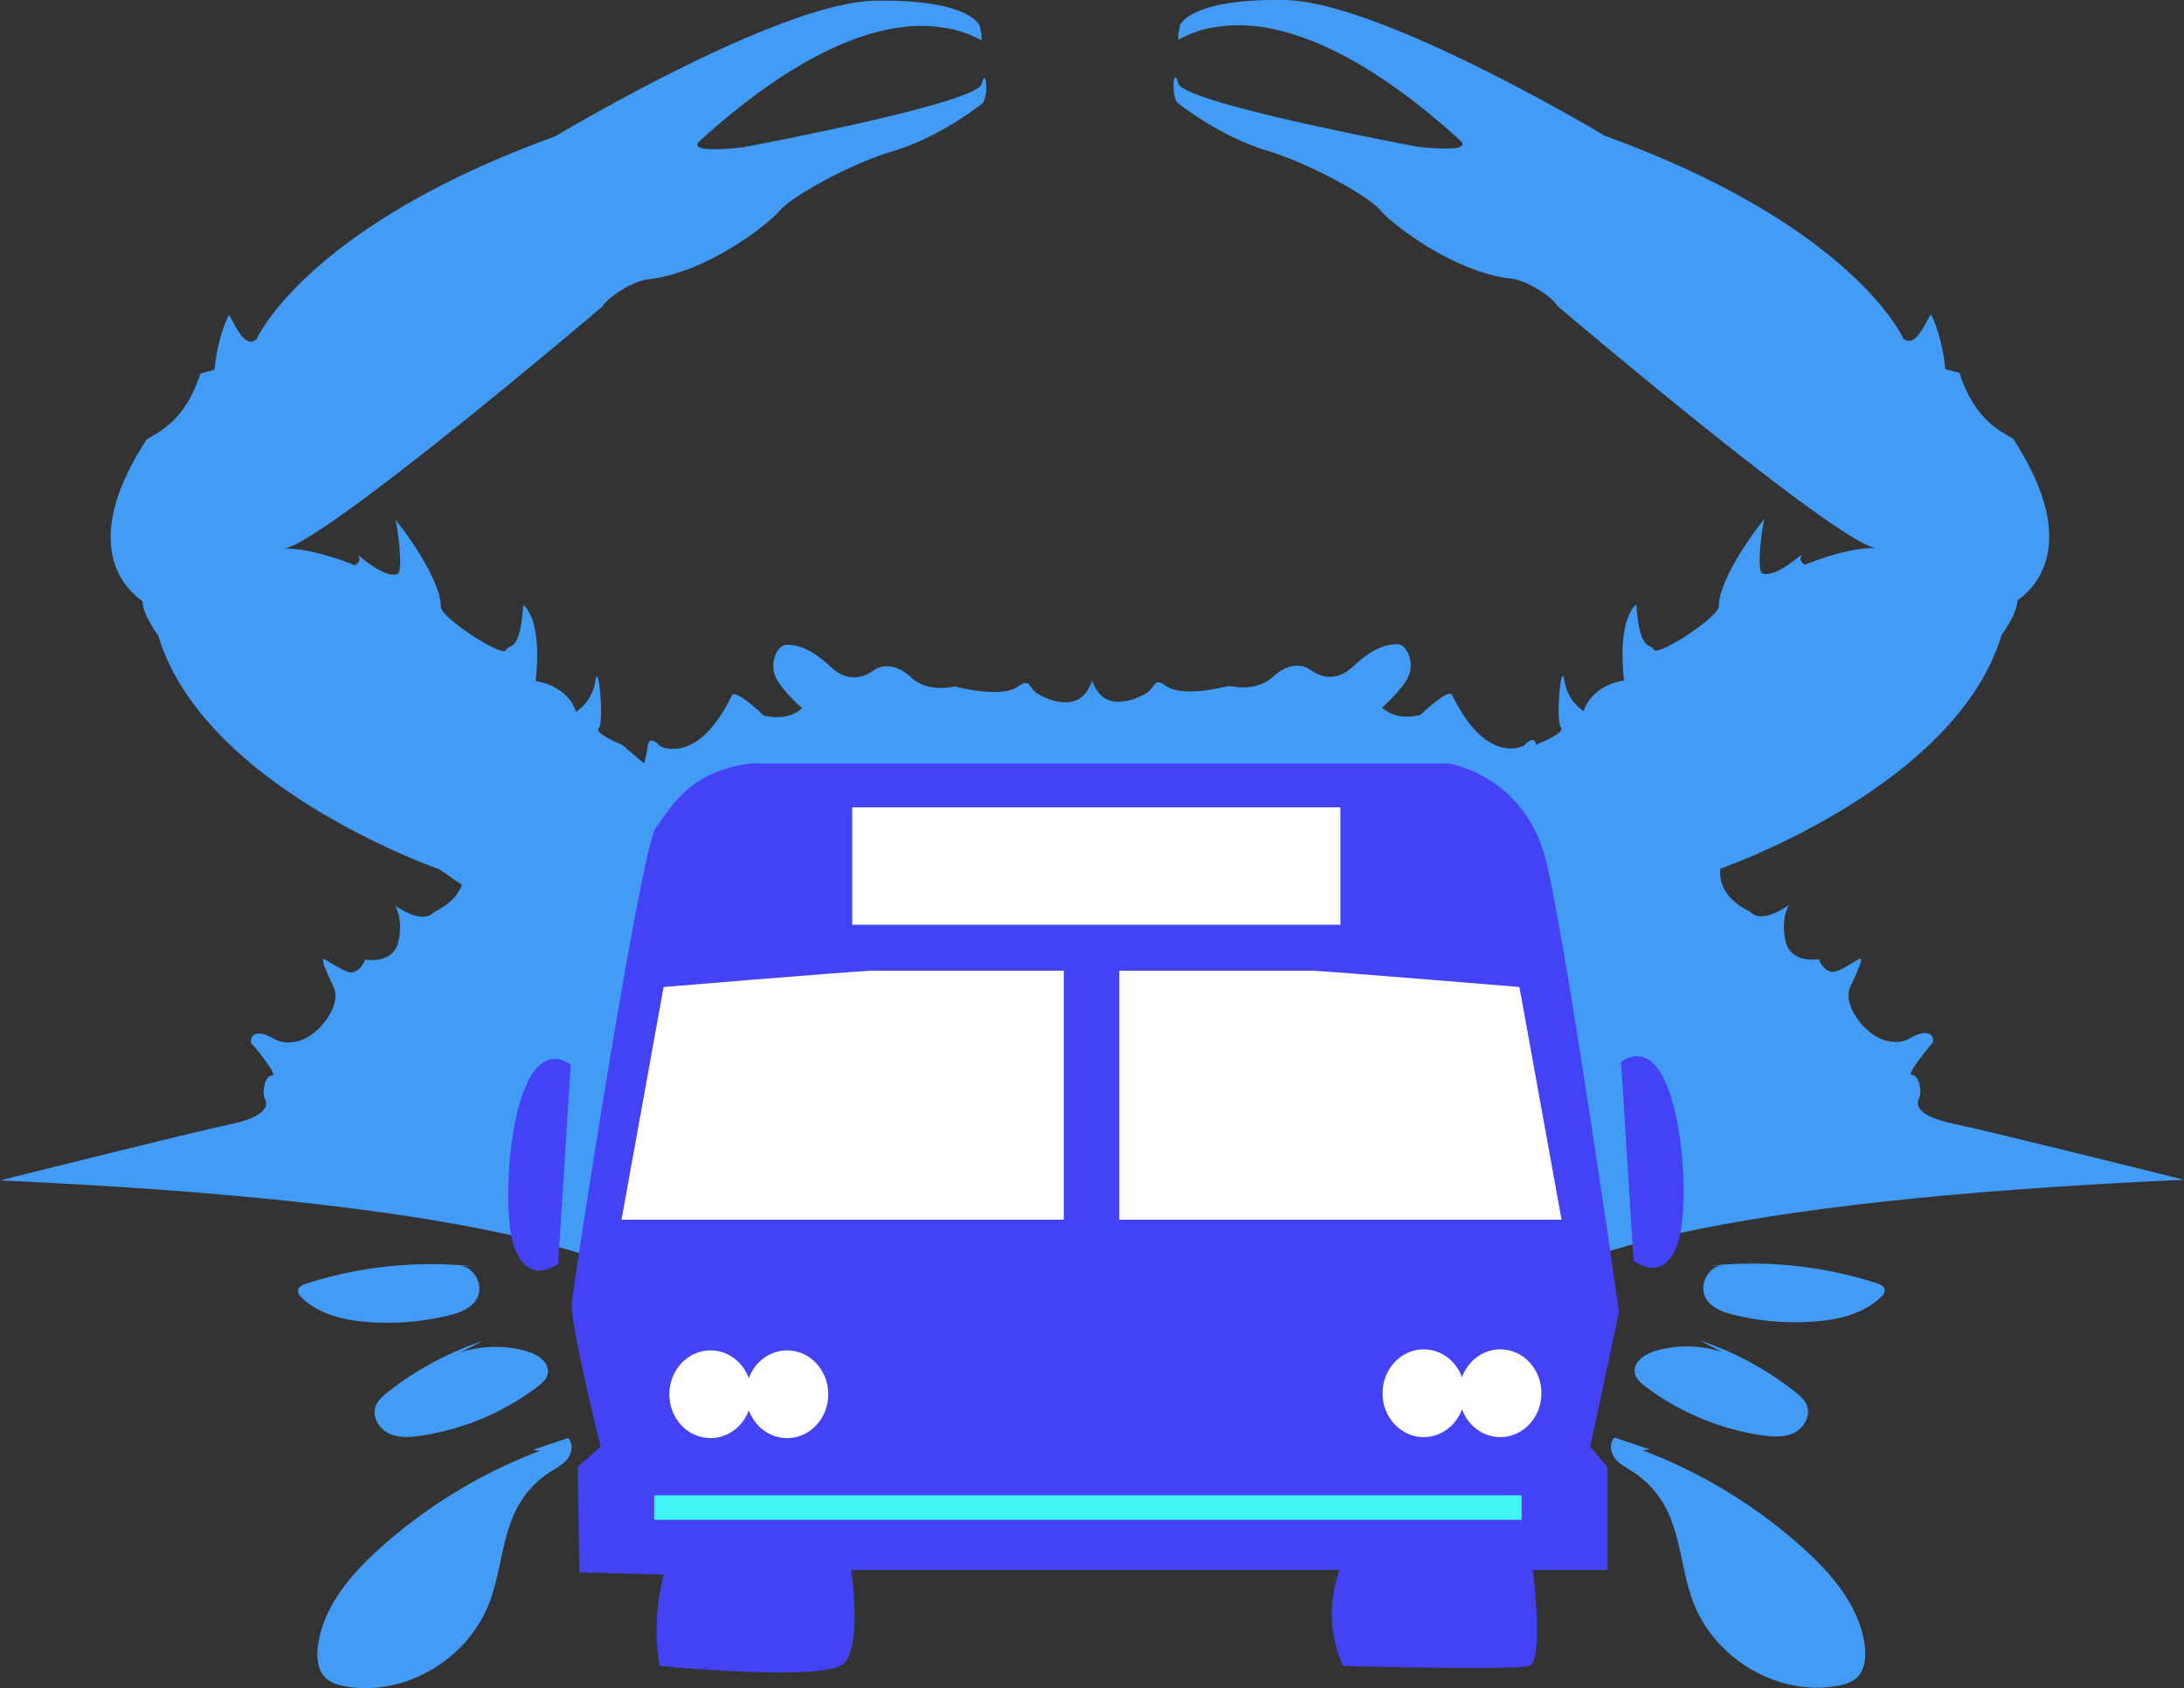 <svg xmlns="http://www.w3.org/2000/svg" viewBox="0 0 1070 827"><rect x="0" y="0" width="1070" height="827" fill="#333333" stroke="none"/><defs><style>.cls-1{fill:#429bf5;}.cls-2{fill:#4342f5;}.cls-3{fill:#fff;}.cls-4{fill:none;stroke:#42f5f5;stroke-miterlimit:10;stroke-width:12px;}</style></defs><title>Favicon</title><g id="blue_crab"><path class="cls-1" d="M977.08,403.3c5.5,17,22.36,8.86,26.66,6.2s3.44-8,9.46-3.54c8.43,6.2,31,0,31,0s12.9,3.54,21.5-4.43,15.48-5.32,18.06-3.55,11.18,8,21.5-1.77,17.2-10.64,21.5-10.64,8.6,8.86,5.16,16-12.9,15.06-12.9,15.06c7.74,7.09,18.92,3.55,18.92,3.55s13.76-13.3,15.48-9.75c17,35.1,35.26,24.82,35.26,24.82s5.16-6.21,6,0c5.9,42.56,32.68-.89,31.82,12.4-1.38,21.3,10.32,23.05,10.32,23.05,7.52,2.58,18.92-7.09,18.06-3.55-3.24,13.35,4.3,18.62,11.18,23.93s23.22-8.86,20.64-2.66c-8.25,19.84,12,27.48,12.9,28.37,6,6.2,18.92-3.55,18.92-3.55s-4.3,6.21-1.72,17.73,16.34,8.86,16.34,8.86,1.72,5.32,6,6.2,14.62-8,14.62-6.2-.86,4.43-5.16,13.3,6.88,23.93,17.2,26.58,12-2.65,18.06-3.54,5.16,4.43,5.16,4.43-13.76,16-10.32,16,5.16,8,3.44,11.53,0,8.86,17.2,12.41S1512,647.92,1512,647.92c-237.36,10.64-309.6,39-332.82,59.38-98.91,86.84-204,66.72-204,66.72" transform="translate(-442 -70)"/><path class="cls-1" d="M978.78,774.35s-105,20.12-204-66.72C751.6,687.25,679.36,658.89,442,648.25c0,0,95.46-23.93,112.66-27.47s18.92-8.87,17.2-12.41,0-11.53,3.44-11.53-10.32-16-10.32-16-.86-5.32,5.16-4.43,7.74,6.2,18.06,3.54,21.5-17.72,17.2-26.59-5.16-11.52-5.16-13.29,10.32,7.09,14.62,6.2,6-6.2,6-6.2,13.76,2.66,16.34-8.86-1.72-17.73-1.72-17.73,12.9,9.75,18.92,3.55c.86-.89,21.15-8.53,12.9-28.37-2.58-6.2,13.76,8,20.64,2.66s14.42-10.58,11.18-23.93c-.86-3.54,10.54,6.13,18.06,3.55,0,0,11.7-1.75,10.32-23.05-.86-13.29,25.92,30.16,31.82-12.41.86-6.2,6,0,6,0s18.23,10.29,35.26-24.81c1.72-3.55,15.48,9.75,15.48,9.75S827.28,424,835,416.92c0,0-9.46-8-12.9-15.07s.86-16,5.16-16,11.18.89,21.5,10.64,18.92,3.54,21.5,1.77,9.46-4.43,18.06,3.54,21.5,4.44,21.5,4.44,22.53,6.2,31,0c6-4.44,5.16.88,9.46,3.54s21.16,10.8,26.66-6.2" transform="translate(-442 -70)"/><path class="cls-1" d="M975.7,774.11" transform="translate(-442 -70)"/><path class="cls-1" d="M1285,495.47s115.24-39.88,137.6-114.33c0,0,7.74-10.57,7.74-16.84,0-.89,36.27-20.16-1.72-78.88-1.72-2.66-18-5.93-26.66-32.8l-6.88-1.77s-1.11-14.7-6.88-26.59c-.86-1.77-6.88,17.73-13.76,11.52,0,0-24.08-54.95-146.2-99.26,0,0-109.22-65.59-156.52-66.48s-51.6,12.41-51.6,12.41l-.86,4.43v2.66a50.76,50.76,0,0,1,18.06-6.2c11.18-1.78,50.9-7.42,120,55.39,7.31,6.65-21.07,3.1-21.07,3.1s-114.38-21.27-117-31-3.44,8,0,9.75c0,0,19.78,16,43,23.05s50.74,23,55.9,29.25,35.24,30.32,64.5,33.68c7.74.88,19.78,8.86,22.36,13.29,0,0,137.6,117,156.52,118.77,0,0-10.32-1.78-35.26,8,0,0-3.44-1.77-1.72-4.43S1313.16,353,1305.6,351c-3.44-.89,0-24.82.86-26.59S1284.1,351.79,1284.1,367c0,5.32-30.1,24.82-31.82,21.27s-6.88,1.77-8.6-22.16c0,0-9.46,6.21-6,37.23,0,0-15.48,1.77-19.78,15.07a21.87,21.87,0,0,1-9.46-15.07c-1.72-10.64-4.3,20.38-1.72,23s-11.18,8-11.18,8l-37.84,31.91,86,57.61Z" transform="translate(-442 -70)"/><path class="cls-1" d="M657.17,495.8s-115.24-39.88-137.6-114.33c0,0-7.74-10.58-7.74-16.84,0-.89-36.27-20.16,1.72-78.89,1.72-2.66,18-5.92,26.66-32.79l6.88-1.77s1.11-14.7,6.88-26.59c.86-1.78,6.88,17.72,13.76,11.52,0,0,24.08-55,146.2-99.27,0,0,109.22-65.59,156.52-66.47s51.6,12.41,51.6,12.41l.86,4.43v2.66a50.87,50.87,0,0,0-18.06-6.21c-11.18-1.77-50.9-7.41-120,55.4-7.31,6.65,21.07,3.1,21.07,3.1s114.38-21.27,117-31,3.43,8,0,9.75c0,0-19.78,16-43,23s-50.74,23-55.9,29.25-35.24,30.33-64.5,33.68c-7.74.89-19.78,8.86-22.36,13.3,0,0-137.6,117-156.52,118.76,0,0,10.32-1.77,35.26,8,0,0,3.44-1.77,1.72-4.43s11.36,10.81,18.92,8.86c3.44-.89,0-24.82-.86-26.59S658,352.11,658,367.28c0,5.32,30.1,24.82,31.82,21.28s6.88,1.77,8.6-22.16c0,0,9.46,6.2,6,37.22,0,0,15.48,1.78,19.78,15.07a21.83,21.83,0,0,0,9.46-15.07c1.72-10.63,4.3,20.39,1.72,23.05s11.18,8,11.18,8l37.84,31.91-86,57.61Z" transform="translate(-442 -70)"/><path class="cls-1" d="M673.57,690.32a199.21,199.21,0,0,0-81.67,8.54c-1.77.56-3.86,1.58-3.93,3.49a4.52,4.52,0,0,0,1.7,3.16c8.39,8.25,20.46,11.12,32,12.06a126.67,126.67,0,0,0,40.18-3.19c5.52-1.35,11.54-3.56,14.06-8.8,3-6.17-1.55-14.7-8.19-15.48" transform="translate(-442 -70)"/><path class="cls-1" d="M678.66,726.87A154.48,154.48,0,0,0,631.9,752c-2.5,2-5.06,4.18-6,7.25-1.63,5.13,2,10.8,6.75,13s10.26,1.85,15.44,1.09a125.84,125.84,0,0,0,57.12-23.91c2.22-1.67,4.53-3.64,5.12-6.41,1.15-5.46-4.86-9.54-10.08-11.05a55.92,55.92,0,0,0-33,.65" transform="translate(-442 -70)"/><path class="cls-1" d="M706.45,780.76A249,249,0,0,0,627.53,829c-13.9,12.58-27,28-29.71,46.85-.79,5.58-.38,11.93,3.53,15.89,2.68,2.71,6.52,3.78,10.22,4.42,28.65,4.89,59.45-13.08,70.12-40.92,6-15.6,6.17-33.43,14.39-47.9a46.75,46.75,0,0,1,15.22-16.12c3.08-2,6.48-3.67,8.75-6.59s2.93-7.65.27-10.21l-17.14,5.78" transform="translate(-442 -70)"/><path class="cls-1" d="M1279.76,690.06a199.45,199.45,0,0,1,81.68,8.54c1.76.57,3.85,1.58,3.93,3.49a4.49,4.49,0,0,1-1.71,3.16c-8.38,8.25-20.45,11.12-32,12.06a126.38,126.38,0,0,1-40.18-3.19c-5.52-1.35-11.55-3.56-14.06-8.8-3-6.17,1.55-14.7,8.18-15.48" transform="translate(-442 -70)"/><path class="cls-1" d="M1274.68,726.61a154.65,154.65,0,0,1,46.75,25.16c2.5,2,5.07,4.18,6,7.26,1.63,5.12-2,10.79-6.75,13s-10.26,1.85-15.44,1.09a125.84,125.84,0,0,1-57.12-23.91c-2.22-1.67-4.53-3.64-5.12-6.4-1.16-5.47,4.85-9.55,10.08-11.06a55.89,55.89,0,0,1,32.94.65" transform="translate(-442 -70)"/><path class="cls-1" d="M1246.89,780.51a248.8,248.8,0,0,1,78.92,48.27c13.89,12.58,27,28,29.71,46.85.79,5.59.37,11.93-3.53,15.89-2.68,2.71-6.52,3.78-10.23,4.42-28.65,4.9-59.45-13.07-70.11-40.91-6-15.6-6.17-33.44-14.4-47.91A46.63,46.63,0,0,0,1242,791c-3.08-2-6.48-3.66-8.75-6.59s-2.93-7.65-.28-10.21l17.14,5.79" transform="translate(-442 -70)"/></g><g id="outline_real"><path class="cls-2" d="M810.27,444h341.44s37.52,5.6,47.84,48.13,35.64,220.53,35.64,220.53l-14.07,66,8.44,10.07v50.38H1193s5.63,44.77-1.88,47-91,0-91,0-11.26-20.15-1.88-47H859.05s5.63,36.94-3.75,45.89-90,1.12-90,1.12-4.69-19,1.87-44.77l-41.27-1.12-.94-51.5,11.26-10.07s-15-60.45-14.07-70.52,33.77-222.76,41.27-232.84S780.25,447.36,810.27,444Z" transform="translate(-442 -70)"/><path class="cls-2" d="M1236.2,590.13l6.14,97.53s14.73,12,21.79-8.91S1265.16,570.91,1236.2,590.13Z" transform="translate(-442 -70)"/><rect class="cls-3" x="417.52" y="395.5" width="239.19" height="57.5"/><path class="cls-3" d="M767.12,553.5s84.42-7,101.31-8h94.74v122H746.49Z" transform="translate(-442 -70)"/><path class="cls-3" d="M1186.41,553.5s-84.42-7-101.3-8H990.37v122h216.68Z" transform="translate(-442 -70)"/><ellipse class="cls-3" cx="348.1" cy="683" rx="20.17" ry="21.5"/><ellipse class="cls-3" cx="385.62" cy="683" rx="20.17" ry="21.5"/><path class="cls-2" d="M1356,420.5" transform="translate(-442 -70)"/><ellipse class="cls-3" cx="697.51" cy="682.5" rx="20.17" ry="21.5"/><ellipse class="cls-3" cx="735.03" cy="682.5" rx="20.17" ry="21.5"/><path class="cls-2" d="M721.62,591.51,715.48,689s-14.73,12-21.79-8.91S692.66,572.29,721.62,591.51Z" transform="translate(-442 -70)"/><line class="cls-4" x1="320.5" y1="738.5" x2="745.5" y2="738.5"/></g></svg>